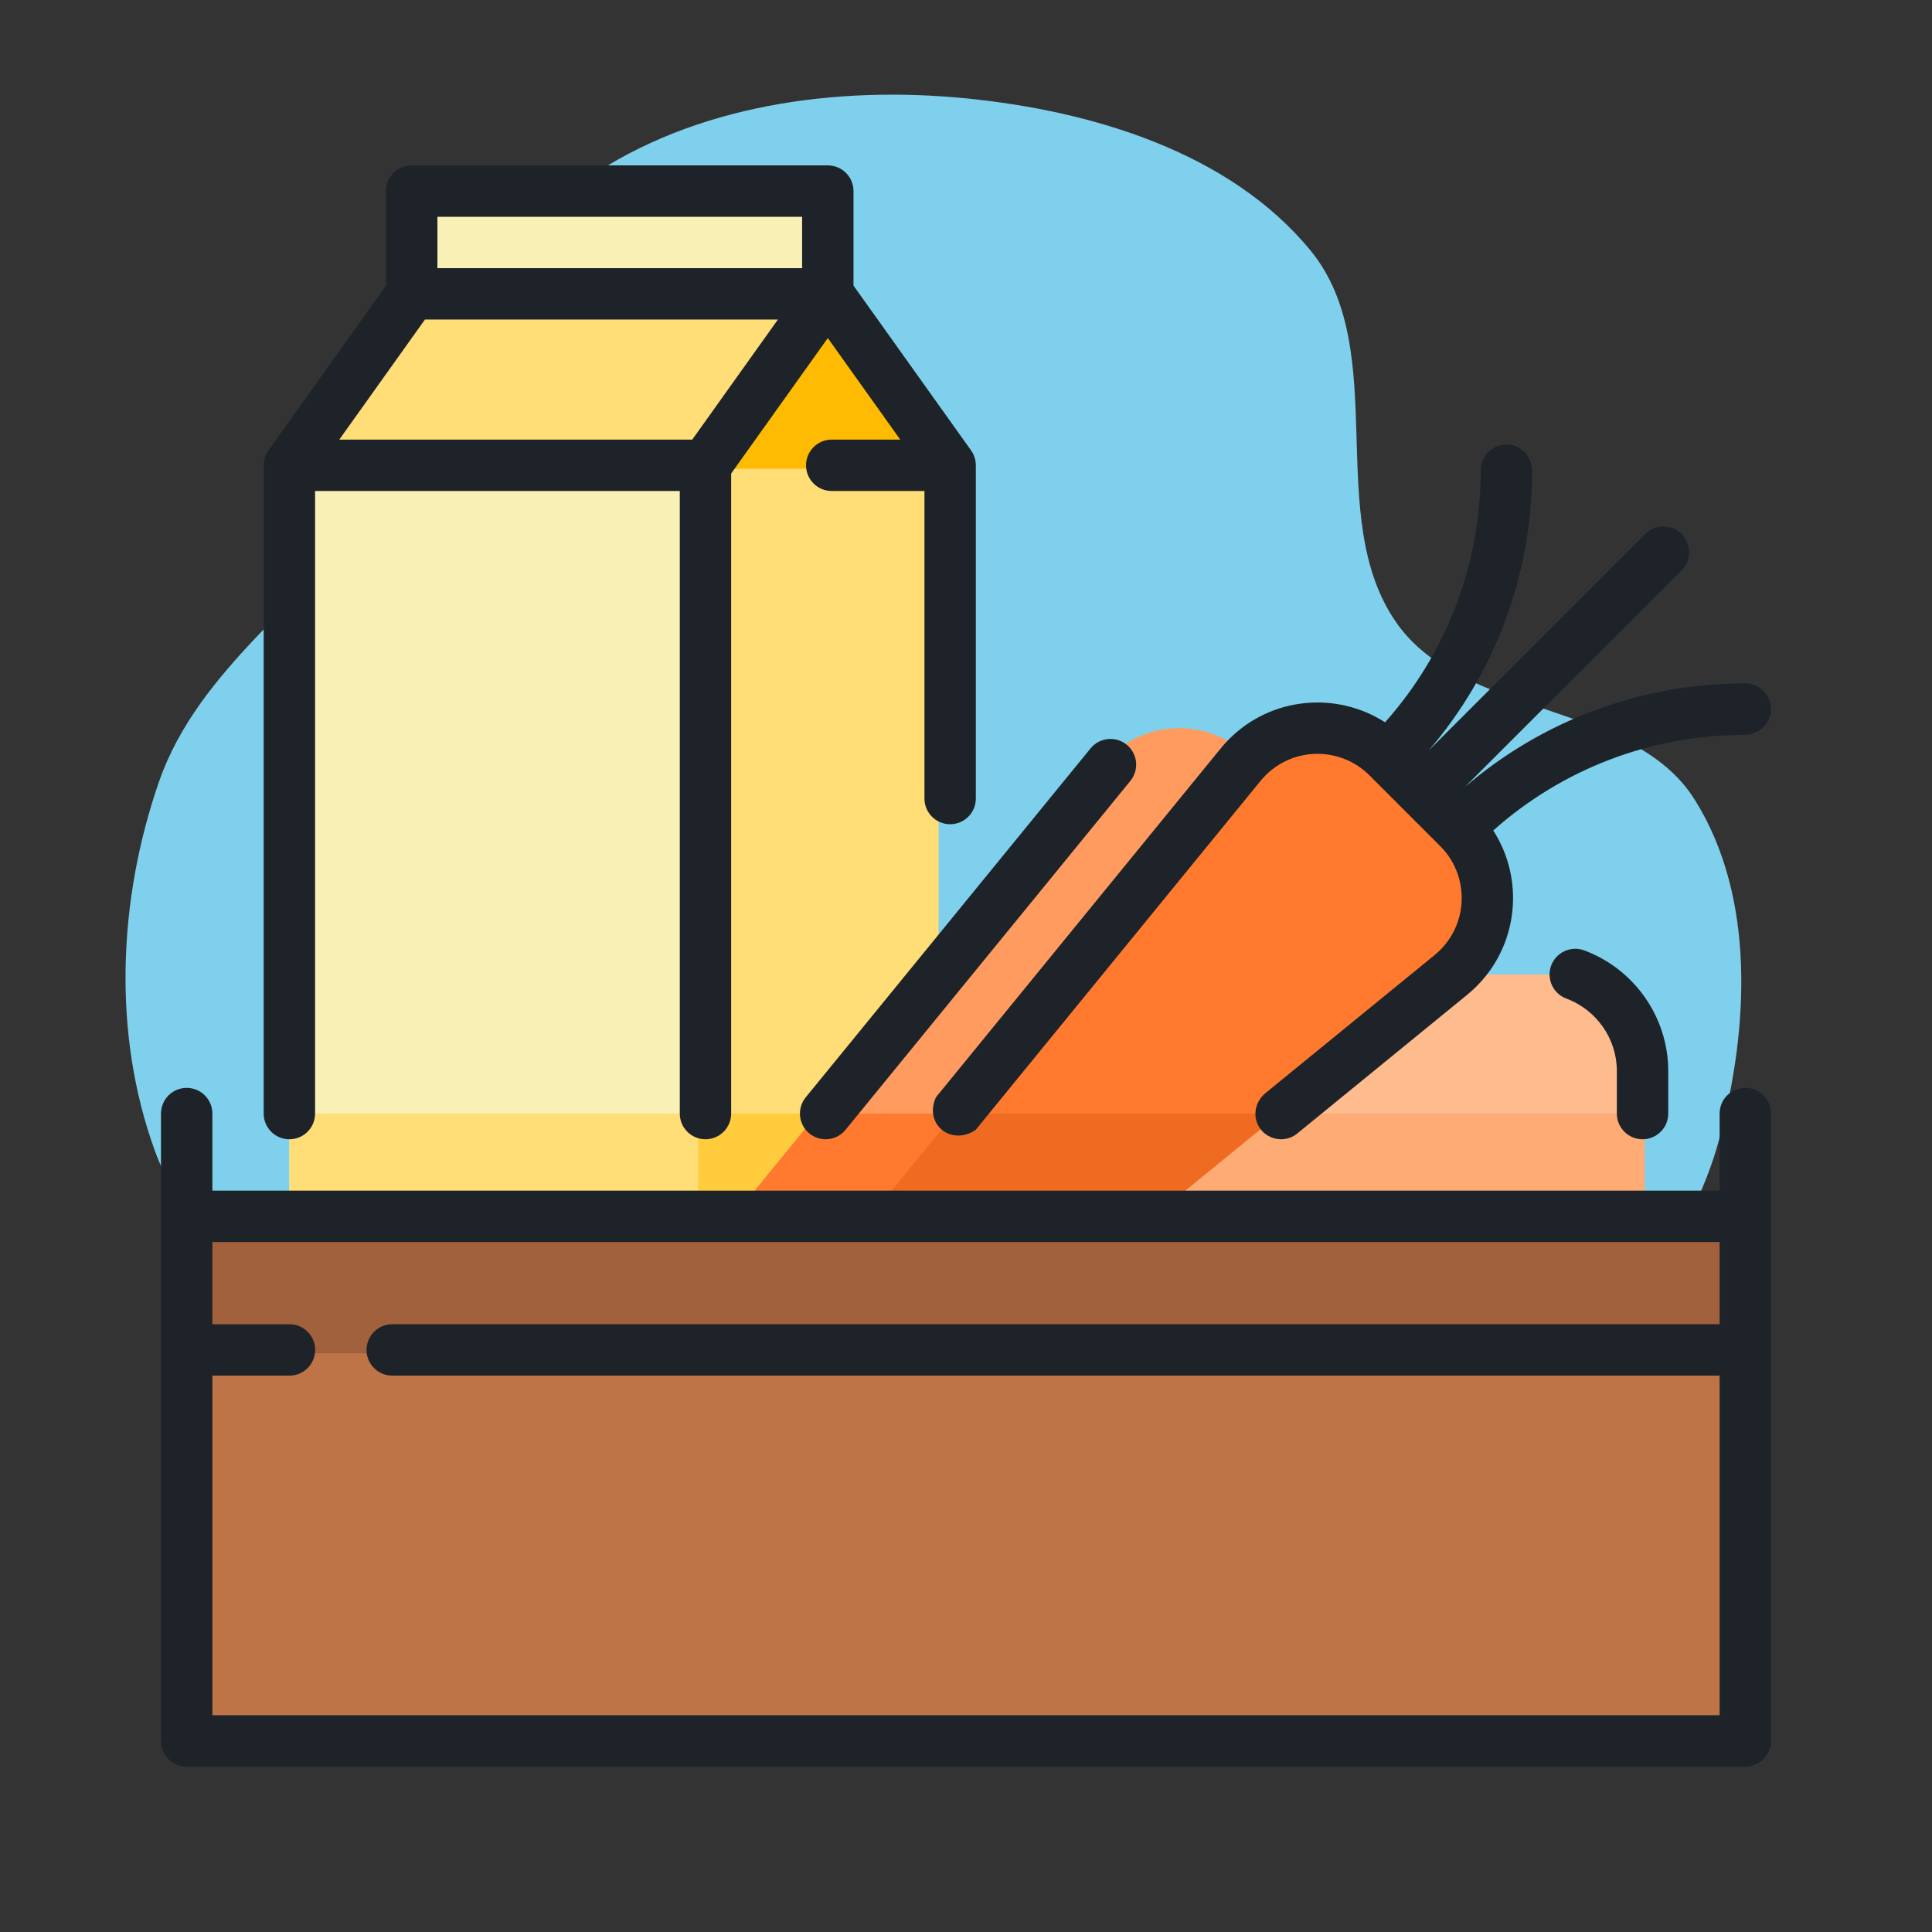 <svg version="1.1" id="Layer_1" xmlns="http://www.w3.org/2000/svg" xmlns:xlink="http://www.w3.org/1999/xlink" viewBox="-51.2 -51.2 614.40 614.40" xml:space="preserve" fill="#000000"><rect x="-51.2" y="-51.2" width="614.40" height="614.40" fill="#333333" stroke="none"/><g id="SVGRepo_bgCarrier" stroke-width="0"><path transform="translate(-51.2, -51.2), scale(19.2)" d="M16,25.658C17.686,25.281,19.368,26.879,21.049,26.485C22.78,26.08,24.122,24.738,25.361,23.465C26.673,22.117,27.999,20.667,28.481,18.849C28.967,17.015,29.078,14.852,28.07,13.245C27.04,11.602,24.241,11.903,23.129,10.314C21.905,8.565,23.062,5.801,21.707,4.15C20.371,2.522,18.096,1.837,16,1.629C13.844,1.416,11.508,1.737,9.721,2.962C7.964,4.167,7.543,6.535,6.31,8.272C5.148,9.91,3.291,11.052,2.633,12.949C1.956,14.9,1.859,17.126,2.567,19.066C3.259,20.964,5.328,21.93,6.509,23.569C7.757,25.302,7.647,28.555,9.733,29.014C12.077,29.53,13.658,26.181,16,25.658" fill="#7ed0ec" strokewidth="0"></path></g><g id="SVGRepo_tracerCarrier" stroke-linecap="round" stroke-linejoin="round"></g><g id="SVGRepo_iconCarrier"> <g> <polygon style="fill:#FFDD77;" points="208.382,42.246 169.481,96.768 103.318,140.343 37.156,96.768 76.057,42.246 "></polygon> <polygon style="fill:#FFDD77;" points="247.285,99.368 247.285,330.12 149.434,330.12 149.434,74.981 "></polygon> </g> <rect x="40.826" y="99.372" style="fill:#F9F0B5;" width="130.015" height="230.749"></rect> <polygon style="fill:#FEAB75;" points="471.835,302.93 471.835,357.398 302.08,357.398 302.08,302.93 386.958,281.143 471.835,280.811 "></polygon> <path style="fill:#FEBB8E;" d="M471.835,291.372v11.558H302.08v-11.558c0-17.974,14.706-32.681,32.681-32.681h104.394 C457.129,258.691,471.835,273.398,471.835,291.372z"></path> <rect x="149.439" y="302.93" style="fill:#FFCC3D;" width="97.846" height="52.322"></rect> <rect x="79.73" y="9.565" style="fill:#F9F0B5;" width="131.628" height="32.681"></rect> <polygon style="fill:#FFBB02;" points="210.561,43.335 249.462,97.858 171.659,97.858 "></polygon> <rect x="40.826" y="302.93" style="fill:#FFDD77;" width="130.015" height="52.322"></rect> <path style="fill:#FF7A2F;" d="M312.211,302.93l-100.189,81.778l-60.318-11.863c0,0,26.515-32.485,57.072-69.915l51.717-21.787 L312.211,302.93z"></path> <path style="fill:#FF9B5F;" d="M368.607,212.11c12.31,12.299,12.31,32.256,0,44.566c-0.763,0.763-1.558,1.482-2.375,2.157 l-54.021,44.097H208.776c41.559-50.906,90.58-110.962,90.591-110.962c0.665-0.828,1.383-1.623,2.146-2.386 c12.31-12.31,32.267-12.31,44.577,0L368.607,212.11z"></path> <path style="fill:#F06B22;" d="M355.786,302.93l-100.189,81.778l-60.318-11.863c0,0,26.515-32.485,57.072-69.915l53.76-21.787 L355.786,302.93z"></path> <path style="fill:#FF7A2F;" d="M412.182,212.11c12.31,12.299,12.31,32.256,0,44.566c-0.763,0.763-1.558,1.482-2.375,2.157 l-54.021,44.097H252.351c41.559-50.906,90.58-110.962,90.591-110.962c0.664-0.828,1.383-1.623,2.146-2.386 c12.31-12.31,32.267-12.31,44.577,0L412.182,212.11z"></path> <polygon style="fill:#BF7447;" points="503.426,379.185 503.426,502.436 7.765,502.436 7.765,379.185 255.595,346.505 "></polygon> <rect x="7.765" y="335.611" style="fill:#A0613C;" width="495.66" height="43.574"></rect> <g> <path style="fill:#1D2328;" d="M503.83,294.76c-4.512,0-8.17,3.658-8.17,8.17v24.511H16.34V302.93c0-4.512-3.658-8.17-8.17-8.17 S0,298.418,0,302.93v199.502c0,4.512,3.658,8.17,8.17,8.17h495.66c4.512,0,8.17-3.658,8.17-8.17V302.93 C512,298.418,508.342,294.76,503.83,294.76z M16.34,494.262V386.266h24.511c4.512,0,8.17-3.658,8.17-8.17 c0-4.512-3.658-8.17-8.17-8.17H16.34v-26.145H495.66v26.145H73.532c-4.512,0-8.17,3.658-8.17,8.17c0,4.512,3.658,8.17,8.17,8.17 H495.66v107.996L16.34,494.262L16.34,494.262z"></path> <path style="fill:#1D2328;" d="M206.194,309.26c1.517,1.239,3.344,1.841,5.161,1.841c2.369,0,4.719-1.025,6.334-3.003 l90.585-110.968c2.853-3.495,2.333-8.642-1.162-11.496c-3.495-2.853-8.642-2.333-11.496,1.162l-90.585,110.968 C202.179,301.259,202.699,306.406,206.194,309.26z"></path> <path style="fill:#1D2328;" d="M246.428,297.764c-3.909,8.755,5.079,15.564,12.658,10.333c0,0,89.314-109.412,90.568-110.948 c0.004-0.007,0.01-0.012,0.015-0.019c0.503-0.617,1.044-1.214,1.604-1.775c9.102-9.101,23.912-9.101,33.013,0l22.527,22.527 c9.102,9.102,9.102,23.911,0,33.014c-0.561,0.561-1.158,1.1-1.772,1.602l-53.834,43.946c-3.113,2.542-4.148,6.994-2.155,10.484 c1.566,2.742,4.337,4.172,7.135,4.172c1.817,0,3.645-0.602,5.161-1.841l54.027-44.103c1.039-0.849,2.046-1.759,2.992-2.706 c13.437-13.437,15.198-34.189,5.298-49.551c22.055-19.601,50.138-30.349,79.882-30.417c4.153-0.01,7.866-2.986,8.386-7.106 c0.63-4.987-3.241-9.235-8.103-9.235c-33.064,0-64.341,11.621-89.173,32.924l68.892-68.892c3.191-3.191,3.191-8.363,0-11.554 c-3.191-3.191-8.364-3.191-11.554,0l-68.887,68.887c21.238-24.76,32.852-55.926,32.918-88.881c0.008-3.898-2.586-7.47-6.401-8.269 c-5.284-1.108-9.939,2.894-9.939,7.984c0,29.847-10.754,58.039-30.417,80.165c-15.362-9.901-36.113-8.14-49.551,5.296 c-0.947,0.947-1.857,1.953-2.706,2.992l0.02,0.016c-0.365,0.407-0.706,0.825-1.038,1.231L246.428,297.764z"></path> <path style="fill:#1D2328;" d="M40.826,311.1c4.512,0,8.17-3.658,8.17-8.17V104.943h115.984V302.93c0,4.512,3.658,8.17,8.17,8.17 s8.17-3.658,8.17-8.17V99.388l30.733-43.073l23.038,32.287h-21.795c-4.512,0-8.17,3.658-8.17,8.17c0,4.512,3.658,8.17,8.17,8.17 h29.49v97.802c0,4.512,3.658,8.17,8.17,8.17s8.17-3.658,8.17-8.17V96.773c0-0.388-0.036-0.767-0.089-1.142 c-0.011-0.077-0.022-0.155-0.035-0.232c-0.064-0.379-0.149-0.752-0.264-1.112c-0.002-0.008-0.007-0.016-0.009-0.024 c-0.117-0.363-0.264-0.711-0.428-1.049c-0.026-0.053-0.05-0.108-0.077-0.161c-0.173-0.337-0.367-0.66-0.583-0.968 c-0.013-0.019-0.022-0.039-0.035-0.058l-37.384-52.394V9.568c0-4.512-3.658-8.17-8.17-8.17H79.729c-4.512,0-8.17,3.658-8.17,8.17 v30.064L34.174,92.028c-0.014,0.02-0.023,0.041-0.037,0.061c-0.215,0.306-0.407,0.627-0.58,0.963 c-0.028,0.054-0.052,0.11-0.08,0.166c-0.163,0.338-0.309,0.684-0.426,1.046c-0.003,0.009-0.007,0.017-0.01,0.026 c-0.114,0.359-0.199,0.732-0.264,1.111c-0.013,0.077-0.024,0.155-0.035,0.232c-0.052,0.374-0.089,0.753-0.089,1.142V302.93 C32.656,307.442,36.313,311.1,40.826,311.1z M168.943,88.603H56.691l27.244-38.183h112.251L168.943,88.603z M203.884,17.739v16.34 H87.9v-16.34H203.884z"></path> <path style="fill:#1D2328;" d="M471.149,311.101c4.512,0,8.17-3.658,8.17-8.17v-13.576c0-16.99-10.738-32.389-26.72-38.319 c-4.232-1.569-8.933,0.587-10.503,4.817c-1.57,4.231,0.587,8.933,4.817,10.503c9.608,3.565,16.065,12.808,16.065,23v13.576 C462.979,307.443,466.637,311.101,471.149,311.101z"></path> </g> </g></svg>